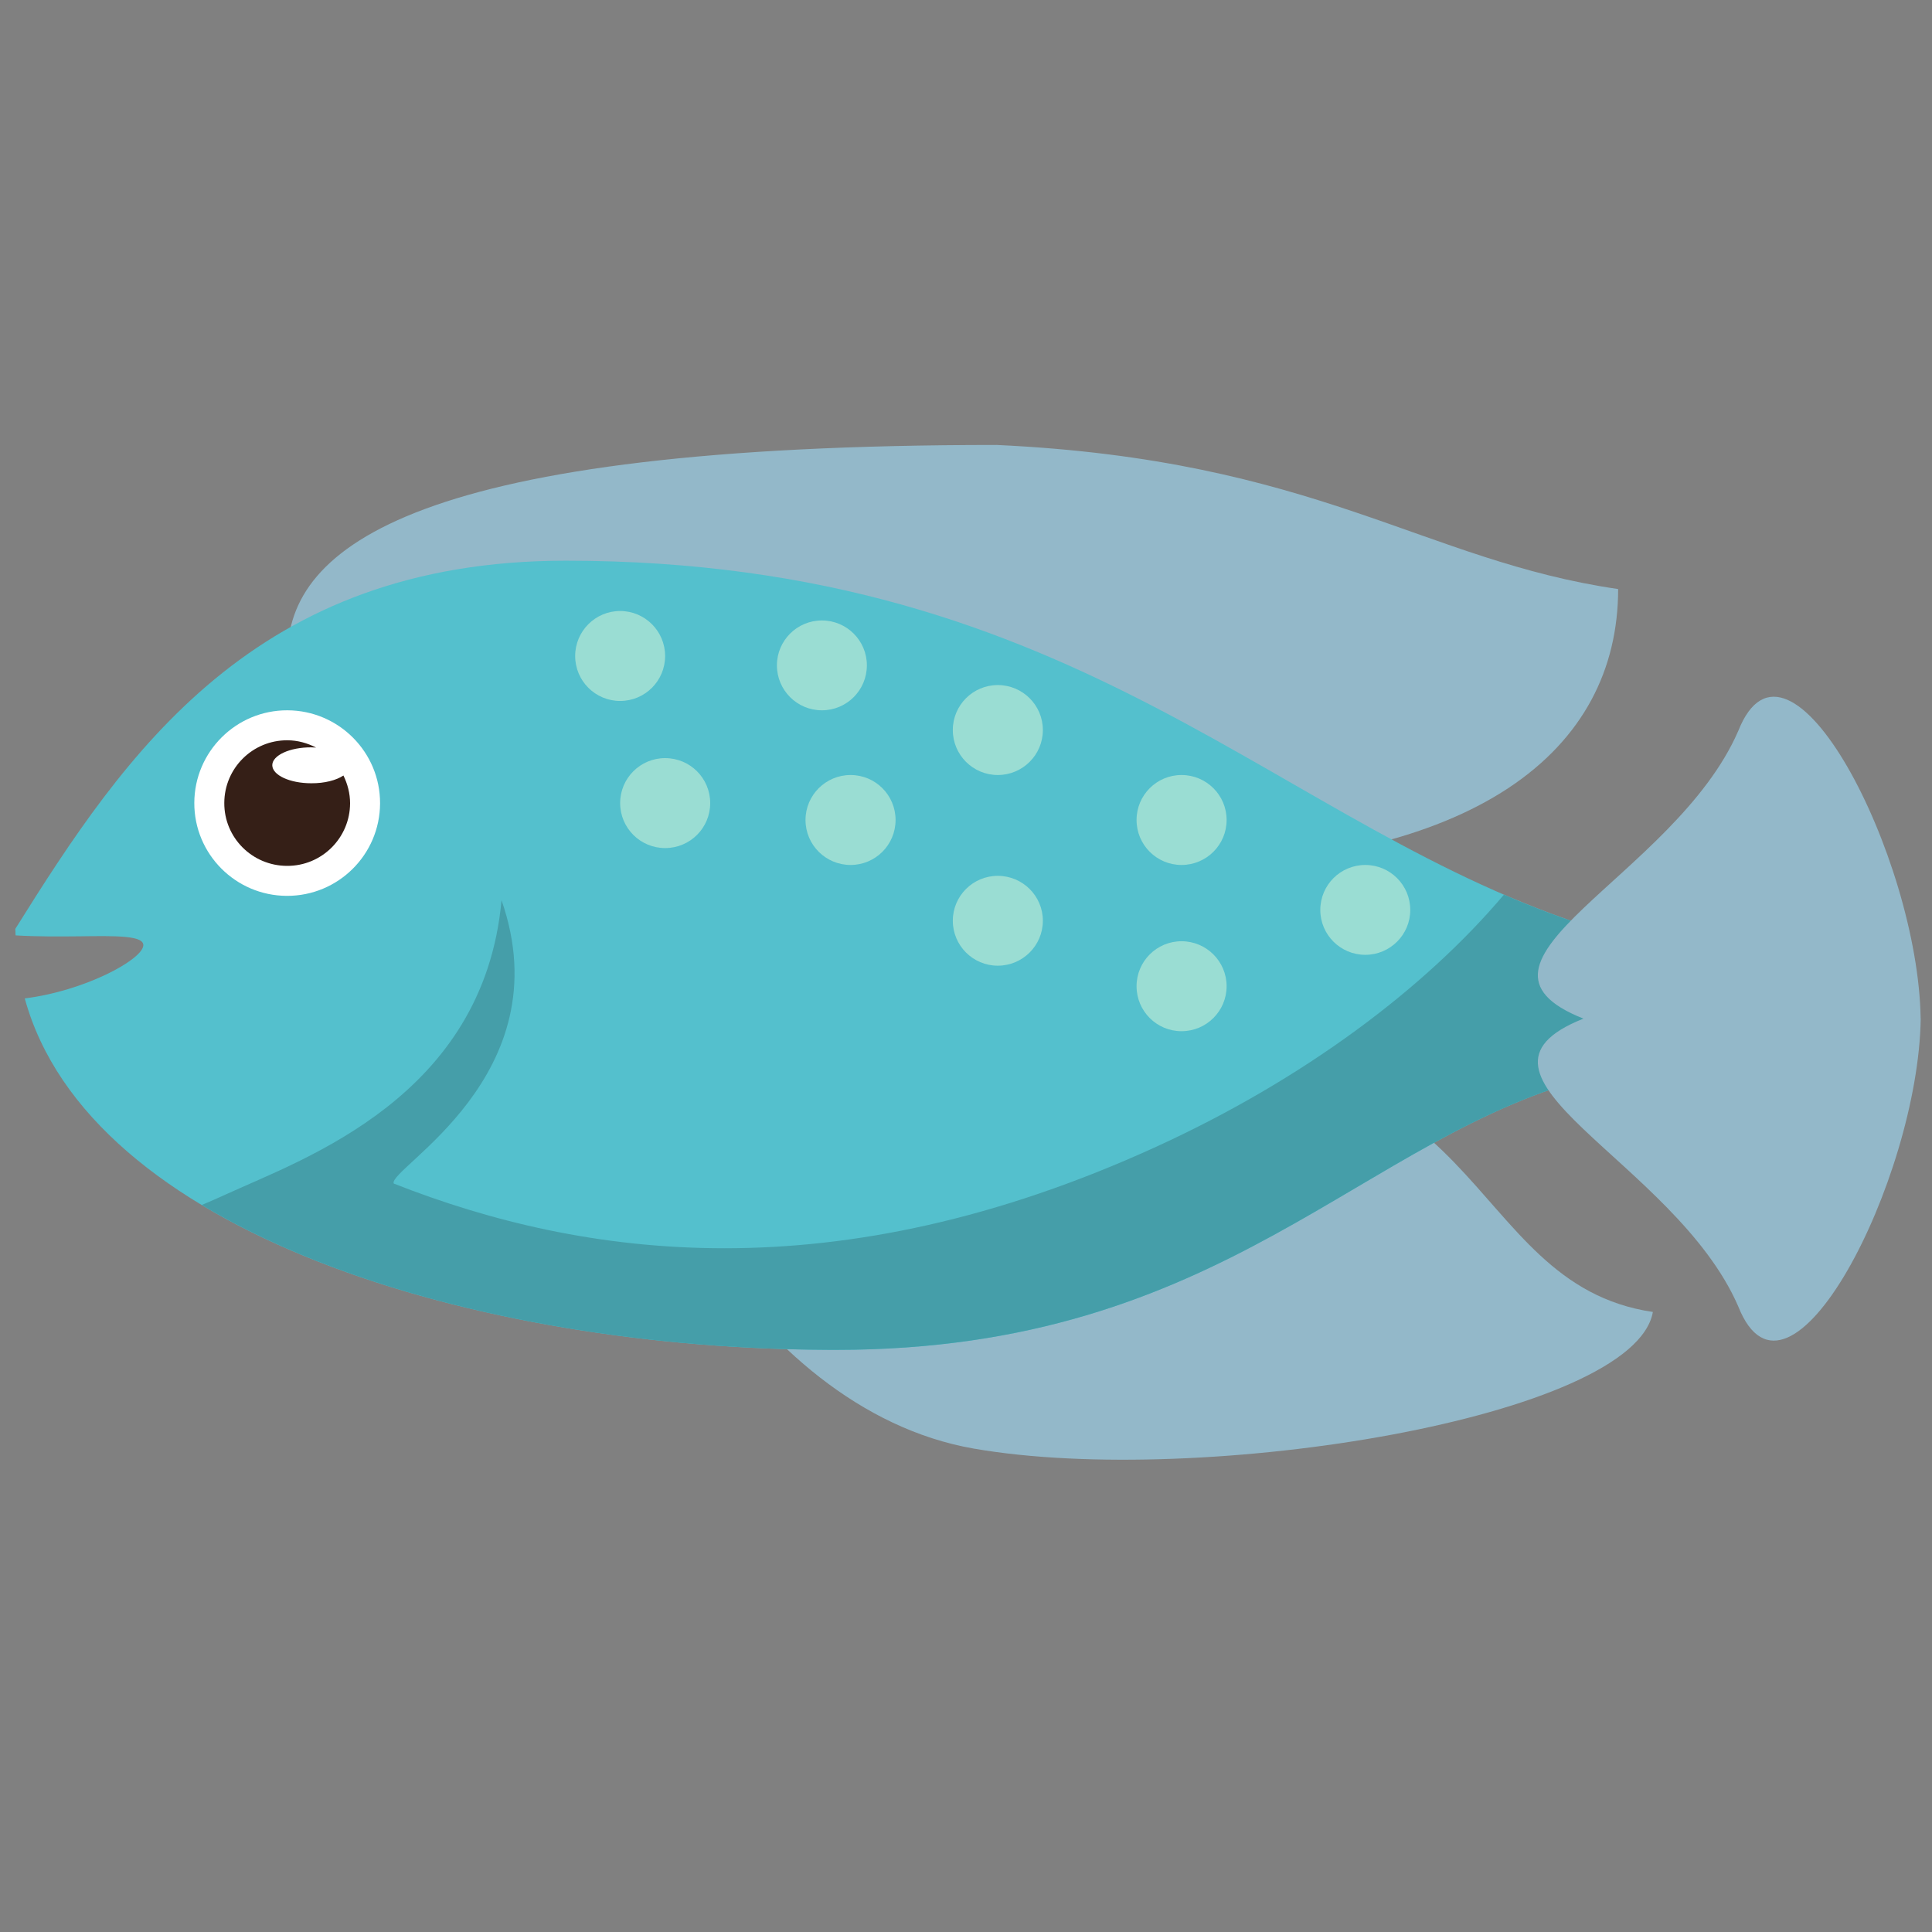 <svg xmlns="http://www.w3.org/2000/svg" xmlns:xlink="http://www.w3.org/1999/xlink" width="100" zoomAndPan="magnify" viewBox="0 0 75 75" height="100" preserveAspectRatio="xMidYMid meet" version="1.0"><rect x="0" y="0" width="75" height="75" fill="#808080" stroke="none"/><defs><clipPath id="id1"><path d="M 11 17.27 L 63 17.27 L 63 34 L 11 34 Z M 11 17.27 " clip-rule="nonzero"/></clipPath><clipPath id="id2"><path d="M 0.461 21 L 62 21 L 62 53 L 0.461 53 Z M 0.461 21 " clip-rule="nonzero"/></clipPath><clipPath id="id3"><path d="M 59 27 L 74.711 27 L 74.711 53 L 59 53 Z M 59 27 " clip-rule="nonzero"/></clipPath></defs><path fill="rgb(57.649%, 72.159%, 78.819%)" d="M 64.164 50.93 C 56.672 49.828 57.758 39.652 44.047 41.508 C 35.211 39.969 24.852 34.969 24.137 39.066 C 23.422 43.164 28.965 54.695 37.801 56.234 C 46.637 57.77 63.449 55.027 64.164 50.93 " fill-opacity="1" fill-rule="nonzero"/><g clip-path="url(#id1)"><path fill="rgb(57.649%, 72.159%, 78.819%)" d="M 62.816 22.867 C 62.816 29.09 57.383 33.656 44.992 33.656 C 32.602 33.656 11.16 29.773 11.16 25.465 C 11.16 21.16 16.246 17.273 38.684 17.273 C 51.129 17.848 55.246 21.766 62.816 22.867 " fill-opacity="1" fill-rule="nonzero"/></g><g clip-path="url(#id2)"><path fill="rgb(32.939%, 75.29%, 80.389%)" d="M 21.965 21.766 C 9.879 21.766 4.852 29.246 0.594 36.059 C 0.594 36.145 0.605 36.227 0.605 36.312 C 1.457 36.363 2.316 36.355 3.074 36.348 C 4.531 36.328 5.617 36.312 5.562 36.719 C 5.484 37.281 3.258 38.473 0.961 38.758 C 3.441 47.805 18.34 52.402 32.453 52.402 C 47.594 52.402 52.801 44.055 61.945 41.77 L 61.945 36.059 C 49.645 32.238 42.074 21.766 21.965 21.766 " fill-opacity="1" fill-rule="nonzero"/></g><path fill="rgb(82.75%, 82.349%, 82.349%)" d="M 61.945 36.059 C 60.719 35.68 59.535 35.23 58.383 34.73 C 58.383 34.73 58.387 34.73 58.387 34.73 C 59.539 35.227 60.719 35.68 61.945 36.059 " fill-opacity="1" fill-rule="nonzero"/><path fill="rgb(27.06%, 61.96%, 66.269%)" d="M 32.453 52.402 C 32.445 52.402 32.438 52.402 32.43 52.402 C 32.426 52.402 32.426 52.402 32.422 52.402 C 32.418 52.402 32.41 52.402 32.406 52.402 C 32.402 52.402 32.398 52.402 32.398 52.402 C 32.391 52.402 32.383 52.402 32.379 52.402 C 32.375 52.402 32.375 52.402 32.375 52.402 C 32.367 52.402 32.355 52.402 32.348 52.402 C 32.348 52.402 32.344 52.402 32.344 52.402 C 32.336 52.402 32.332 52.402 32.324 52.402 C 32.32 52.402 32.32 52.402 32.316 52.402 C 32.312 52.402 32.305 52.402 32.297 52.402 C 32.297 52.402 32.293 52.402 32.293 52.402 C 32.277 52.402 32.258 52.402 32.242 52.402 C 32.242 52.402 32.238 52.402 32.238 52.402 C 32.23 52.402 32.223 52.402 32.219 52.402 C 32.215 52.402 32.215 52.402 32.215 52.402 C 23.246 52.371 13.992 50.48 7.832 46.777 C 8.156 46.641 8.48 46.5 8.801 46.352 C 11.824 44.969 18.781 42.562 19.469 34.945 C 21.852 41.77 15.027 45.383 15.285 45.945 C 19.004 47.41 23.27 48.457 28.125 48.457 C 33.086 48.457 38.66 47.363 44.887 44.516 C 50.598 41.902 55.289 38.391 58.383 34.73 C 59.535 35.23 60.719 35.68 61.945 36.059 L 61.945 41.77 C 52.801 44.055 47.594 52.402 32.453 52.402 " fill-opacity="1" fill-rule="nonzero"/><path fill="rgb(100%, 100%, 100%)" d="M 14.754 31.188 C 14.746 33.18 13.125 34.785 11.133 34.777 C 9.145 34.77 7.535 33.152 7.543 31.164 C 7.551 29.176 9.172 27.566 11.16 27.574 C 13.152 27.582 14.762 29.203 14.754 31.188 " fill-opacity="1" fill-rule="nonzero"/><path fill="rgb(20.779%, 12.16%, 9.019%)" d="M 12.082 30.406 C 11.246 30.406 10.57 30.09 10.57 29.703 C 10.574 29.32 11.25 29.008 12.086 29.012 C 12.148 29.012 12.207 29.016 12.27 29.02 C 11.934 28.848 11.559 28.738 11.156 28.738 C 9.809 28.73 8.711 29.82 8.707 31.168 C 8.699 32.516 9.789 33.609 11.141 33.613 C 12.488 33.621 13.586 32.531 13.59 31.184 C 13.59 30.797 13.492 30.434 13.332 30.105 C 13.059 30.289 12.602 30.41 12.082 30.406 " fill-opacity="1" fill-rule="nonzero"/><g clip-path="url(#id3)"><path fill="rgb(57.649%, 72.159%, 78.819%)" d="M 74.559 39.543 C 74.469 33.27 69.422 23.465 67.477 28.379 C 65.012 34.055 55.906 37.34 61.469 39.543 C 55.906 41.75 65.012 45.035 67.477 50.711 C 69.422 55.625 74.469 45.82 74.562 39.543 L 74.559 39.543 " fill-opacity="1" fill-rule="nonzero"/></g><path fill="rgb(60.39%, 86.67%, 82.75%)" d="M 25.82 25.465 C 25.82 26.43 25.039 27.211 24.074 27.211 C 23.109 27.211 22.328 26.43 22.328 25.465 C 22.328 24.504 23.109 23.719 24.074 23.719 C 25.039 23.719 25.82 24.504 25.82 25.465 " fill-opacity="1" fill-rule="nonzero"/><path fill="rgb(60.39%, 86.67%, 82.75%)" d="M 33.652 25.828 C 33.652 26.793 32.871 27.574 31.906 27.574 C 30.941 27.574 30.16 26.793 30.16 25.828 C 30.16 24.867 30.941 24.086 31.906 24.086 C 32.871 24.086 33.652 24.867 33.652 25.828 " fill-opacity="1" fill-rule="nonzero"/><path fill="rgb(60.39%, 86.67%, 82.75%)" d="M 40.484 28.34 C 40.484 29.305 39.699 30.086 38.734 30.086 C 37.77 30.086 36.988 29.305 36.988 28.34 C 36.988 27.375 37.77 26.594 38.734 26.594 C 39.699 26.594 40.484 27.375 40.484 28.34 " fill-opacity="1" fill-rule="nonzero"/><path fill="rgb(60.39%, 86.67%, 82.75%)" d="M 47.617 38.285 C 47.617 39.25 46.832 40.031 45.867 40.031 C 44.902 40.031 44.121 39.25 44.121 38.285 C 44.121 37.32 44.902 36.539 45.867 36.539 C 46.832 36.539 47.617 37.32 47.617 38.285 " fill-opacity="1" fill-rule="nonzero"/><path fill="rgb(60.39%, 86.67%, 82.75%)" d="M 40.484 35.742 C 40.484 36.707 39.699 37.488 38.734 37.488 C 37.77 37.488 36.988 36.707 36.988 35.742 C 36.988 34.781 37.77 34 38.734 34 C 39.699 34 40.484 34.781 40.484 35.742 " fill-opacity="1" fill-rule="nonzero"/><path fill="rgb(60.39%, 86.67%, 82.75%)" d="M 34.766 31.832 C 34.766 32.797 33.984 33.578 33.02 33.578 C 32.055 33.578 31.27 32.797 31.27 31.832 C 31.27 30.867 32.055 30.086 33.02 30.086 C 33.984 30.086 34.766 30.867 34.766 31.832 " fill-opacity="1" fill-rule="nonzero"/><path fill="rgb(60.39%, 86.67%, 82.75%)" d="M 27.57 31.176 C 27.57 32.141 26.789 32.922 25.82 32.922 C 24.855 32.922 24.074 32.141 24.074 31.176 C 24.074 30.211 24.855 29.43 25.82 29.43 C 26.789 29.43 27.57 30.211 27.57 31.176 " fill-opacity="1" fill-rule="nonzero"/><path fill="rgb(60.39%, 86.67%, 82.75%)" d="M 47.617 31.832 C 47.617 32.797 46.832 33.578 45.867 33.578 C 44.902 33.578 44.121 32.797 44.121 31.832 C 44.121 30.867 44.902 30.086 45.867 30.086 C 46.832 30.086 47.617 30.867 47.617 31.832 " fill-opacity="1" fill-rule="nonzero"/><path fill="rgb(60.39%, 86.67%, 82.75%)" d="M 54.746 35.324 C 54.746 36.285 53.965 37.066 53 37.066 C 52.035 37.066 51.254 36.285 51.254 35.324 C 51.254 34.359 52.035 33.578 53 33.578 C 53.965 33.578 54.746 34.359 54.746 35.324 " fill-opacity="1" fill-rule="nonzero"/></svg>